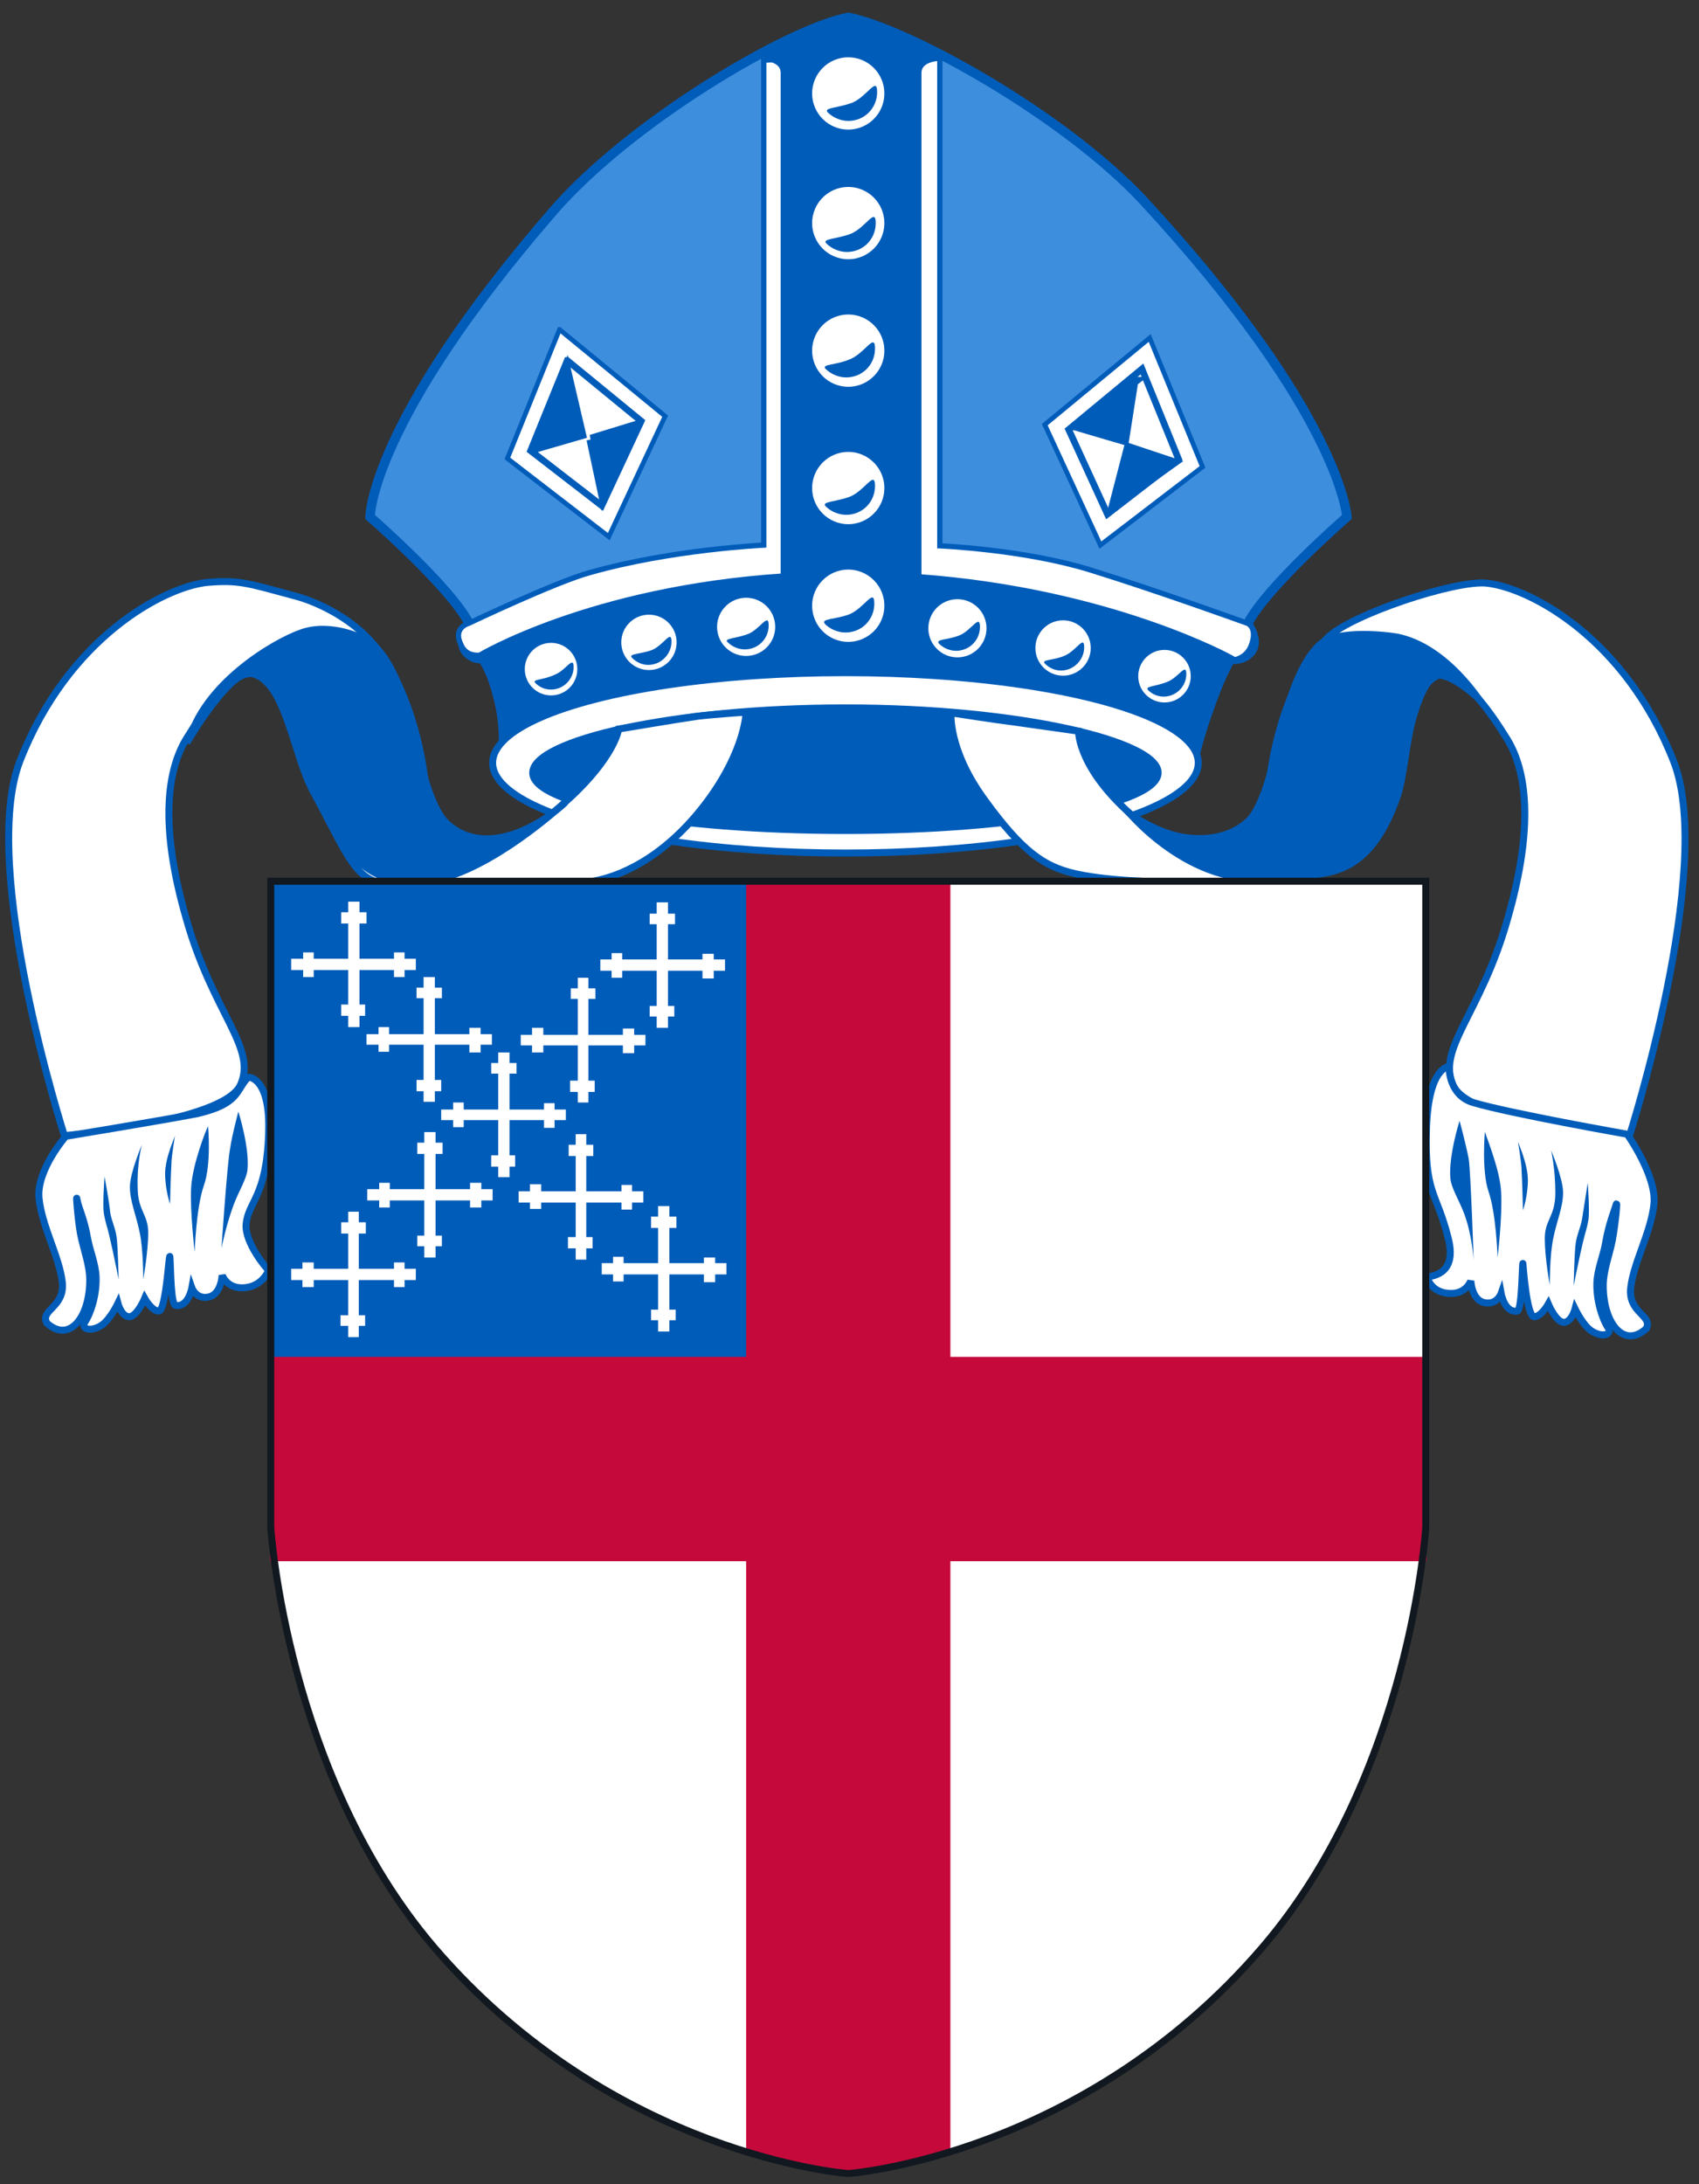 <?xml version="1.0" encoding="UTF-8" standalone="no"?><!DOCTYPE svg PUBLIC "-//W3C//DTD SVG 1.1//EN" "http://www.w3.org/Graphics/SVG/1.1/DTD/svg11.dtd"><svg width="100%" height="100%" viewBox="0 0 158 203" version="1.1" xmlns="http://www.w3.org/2000/svg" xmlns:xlink="http://www.w3.org/1999/xlink" xml:space="preserve" xmlns:serif="http://www.serif.com/" style="fill-rule:evenodd;clip-rule:evenodd;"><rect x="0" y="0" width="158" height="203" fill="#333333" stroke="none"/><rect id="Artboard1" x="0" y="0" width="158" height="203" style="fill:none;"/><clipPath id="_clip1"><rect x="0" y="0" width="158" height="203"/></clipPath><g clip-path="url(#_clip1)"><g id="gc-shield"><g><g id="Precious_Miter"><g id="Cap"><path id="Cap_Background" d="M78.884,1.613c-5.698,1.113 -20.303,9.758 -27.442,18.011c-17.028,19.648 -17.028,28.424 -17.028,28.424c0,0 7.597,6.615 9.234,9.956c0,0 -1.244,1.571 -0.196,2.685c1.048,1.048 2.161,0.196 2.161,0.196c0,0 6.157,-4.453 18.142,-5.894c11.593,-1.441 15.129,-1.441 15.129,-1.441c0,0 3.537,0 15.13,1.441c11.985,1.441 19.255,6.025 19.255,6.025c0,0 1.9,0.786 2.947,-0.327c1.048,-1.048 -0.196,-2.685 -0.196,-2.685c1.637,-3.341 9.235,-9.956 9.235,-9.956c0,0 -0.524,-9.496 -18.928,-29.407c-7.467,-7.99 -21.81,-15.915 -27.443,-17.028Z" style="fill:#3e8ede;fill-rule:nonzero;stroke:#005cb9;stroke-width:0.88px;"/><g id="Center_Accents"><path id="Left_Cap_Accent" d="M43.583,57.938c0,0 8.121,-3.864 11.265,-4.715c7.597,-2.162 16.177,-2.555 16.177,-2.555l0,-45.06l2.227,-0.197l0.262,48.204l-27.901,7.074c0,0 -2.096,0.851 -2.751,-0.786c-0.786,-1.572 0.721,-1.965 0.721,-1.965Z" style="fill:#fff;fill-rule:nonzero;stroke:#005cb9;stroke-width:0.49px;"/><path id="Right_Cap_Accent" d="M116.02,57.938c0,0 -8.514,-3.078 -14.671,-4.977c-6.156,-1.9 -13.95,-2.227 -13.95,-2.227l0,-45.519l-2.423,-0.721l-0.917,49.187l29.734,7.728c0,0 1.9,0.262 2.554,-1.375c0.655,-1.703 -0.327,-2.096 -0.327,-2.096Z" style="fill:#fff;fill-rule:nonzero;stroke:#005cb9;stroke-width:0.49px;"/></g><path id="Center_Cap_Dark" d="M85.368,53.681l0,-46.894c0,-1.376 1.834,-1.441 1.834,-1.441l-8.318,-3.537l-7.728,3.537c0,0 1.768,0.065 1.768,1.441l0,46.828c-18.076,1.179 -28.359,7.401 -28.359,7.401c0,0 0.917,0.917 1.638,3.799c0.72,2.816 0.458,4.716 0.458,4.716c0,0 6.877,-6.222 32.158,-6.157c27.508,0.066 32.42,6.877 32.42,6.877c0,0 0.262,-1.441 1.441,-4.715c1.179,-3.275 1.899,-4.258 1.899,-4.258c0,0 -11.199,-6.287 -29.211,-7.597Z" style="fill:#005cb9;fill-rule:nonzero;stroke:#005cb9;stroke-width:0.65px;"/><g id="Left_Gem"><path d="M52.032,30.627l9.824,8.056l-5.24,11.199l-9.431,-7.27l4.847,-11.985Z" style="fill:#fff;fill-rule:nonzero;stroke:#005cb9;stroke-width:0.44px;"/><path d="M52.752,33.509l6.877,5.632l-3.668,7.86l-6.615,-5.109l3.406,-8.383Z" style="fill:none;stroke:#005cb9;stroke-width:0.62px;"/><path d="M52.687,34.491l-2.686,7.073l4.061,-1.178l-1.375,-5.895Z" style="fill:#005cb9;fill-rule:nonzero;stroke:#005cb9;stroke-width:0.88px;"/><path d="M54.979,40.844l1.113,5.24l2.948,-6.484l-4.061,1.244Z" style="fill:#005cb9;fill-rule:nonzero;stroke:#005cb9;stroke-width:0.88px;"/></g><g id="Right_Gem"><path d="M106.916,31.413l-9.758,8.056l5.174,11.199l9.496,-7.27l-4.912,-11.985Z" style="fill:#fff;fill-rule:nonzero;stroke:#005cb9;stroke-width:0.44px;"/><path d="M106.196,34.295l-6.812,5.632l3.603,7.859l6.615,-5.108l-3.406,-8.383Z" style="fill:none;stroke:#005cb9;stroke-width:0.62px;"/><path d="M105.41,35.473l-5.305,4.127l4.453,1.31l0.852,-5.437Z" style="fill:#005cb9;fill-rule:nonzero;stroke:#005cb9;stroke-width:0.88px;"/><path d="M103.576,46.935l1.375,-5.305l4.127,1.375l-5.502,3.93Z" style="fill:#005cb9;fill-rule:nonzero;stroke:#005cb9;stroke-width:0.88px;"/></g><ellipse id="Cap_Exterior_Shadow" cx="78.623" cy="70.906" rx="32.813" ry="8.383" style="fill:#fff;stroke:#005cb9;stroke-width:0.65px;"/><path id="Cap_Interior_Shadow" d="M78.623,77.194c16.046,0 29.079,-2.424 29.079,-5.371c0,-2.947 -13.033,-6.026 -29.079,-6.026c-16.047,0 -29.08,3.013 -29.08,6.026c-0.066,2.947 12.968,5.371 29.08,5.371Z" style="fill:#005cb9;fill-rule:nonzero;stroke:#005cb9;stroke-width:0.65px;"/></g><g id="Precious_Stones"><g id="Left_Stones"><g id="Left_Stone_Right"><circle cx="69.388" cy="58.266" r="3.144" style="fill:#fff;stroke:#005cb9;stroke-width:0.88px;"/><path d="M67.685,59.706c0.393,0.393 0.982,0.655 1.572,0.655c1.244,0 2.227,-0.982 2.227,-2.226c0,-1.245 -0.786,0.327 -1.9,0.786c-1.179,0.458 -2.358,0.393 -1.899,0.785Z" style="fill:#005cb9;fill-rule:nonzero;"/></g><g id="Left_Stone_Middle"><circle cx="60.349" cy="59.706" r="3.013" style="fill:#fff;stroke:#005cb9;stroke-width:0.88px;"/><path d="M58.778,61.147c0.393,0.393 0.917,0.655 1.506,0.655c1.179,0 2.161,-0.982 2.161,-2.161c0,-1.179 -0.72,0.327 -1.834,0.786c-1.113,0.393 -2.226,0.327 -1.833,0.72Z" style="fill:#005cb9;fill-rule:nonzero;"/></g><g id="Left_Stone_Left"><circle cx="51.246" cy="62.195" r="2.882" style="fill:#fff;stroke:#005cb9;stroke-width:0.88px;"/><path d="M49.805,63.505c0.393,0.393 0.917,0.59 1.441,0.59c1.113,0 2.096,-0.917 2.096,-2.096c0,-1.114 -0.721,0.327 -1.769,0.72c-1.113,0.524 -2.161,0.393 -1.768,0.786Z" style="fill:#005cb9;fill-rule:nonzero;"/></g></g><g id="Right_Stones"><g id="Right_Stone_Right"><circle cx="108.292" cy="62.85" r="2.882" style="fill:#fff;stroke:#005cb9;stroke-width:0.88px;"/><path d="M106.785,64.16c0.393,0.393 0.917,0.59 1.441,0.59c1.114,0 2.096,-0.917 2.096,-2.096c0,-1.114 -0.72,0.327 -1.768,0.72c-1.114,0.459 -2.162,0.393 -1.769,0.786Z" style="fill:#005cb9;fill-rule:nonzero;"/></g><g id="Right_Stone_Middle"><circle cx="98.86" cy="60.23" r="3.013" style="fill:#fff;stroke:#005cb9;stroke-width:0.88px;"/><path d="M97.158,61.671c0.392,0.393 0.916,0.655 1.506,0.655c1.179,0 2.161,-0.982 2.161,-2.161c0,-1.179 -0.72,0.327 -1.834,0.786c-1.048,0.458 -2.161,0.327 -1.833,0.72Z" style="fill:#005cb9;fill-rule:nonzero;"/></g><g id="Right_Stone_Left"><circle cx="89.036" cy="58.397" r="3.144" style="fill:#fff;stroke:#005cb9;stroke-width:0.88px;"/><path d="M87.333,59.837c0.393,0.393 0.983,0.655 1.572,0.655c1.245,0 2.227,-0.982 2.227,-2.226c0,-1.245 -0.786,0.327 -1.899,0.786c-1.114,0.458 -2.293,0.327 -1.9,0.785Z" style="fill:#005cb9;fill-rule:nonzero;"/></g></g><g id="Center_Stones"><g id="Center_Stone_Bottom"><circle cx="78.884" cy="56.301" r="3.799" style="fill:#fff;stroke:#005cb9;stroke-width:0.88px;"/><path d="M76.723,58.004c0.459,0.458 1.179,0.786 1.9,0.786c1.506,0 2.685,-1.179 2.685,-2.686c0,-1.506 -0.917,0.393 -2.293,0.983c-1.375,0.524 -2.75,0.393 -2.292,0.917Z" style="fill:#005cb9;fill-rule:nonzero;"/></g><g id="Center_Stone_Middle_Bottom"><circle cx="78.884" cy="45.363" r="3.799" style="fill:#fff;stroke:#005cb9;stroke-width:0.88px;"/><path d="M76.789,47.066c0.458,0.458 1.179,0.786 1.899,0.786c1.506,0 2.685,-1.179 2.685,-2.685c0,-1.507 -0.917,0.393 -2.292,0.982c-1.375,0.524 -2.751,0.459 -2.292,0.917Z" style="fill:#005cb9;fill-rule:nonzero;"/></g><g id="Center_Stone_Middle"><circle cx="78.884" cy="32.592" r="3.799" style="fill:#fff;stroke:#005cb9;stroke-width:0.88px;"/><path d="M76.789,34.295c0.458,0.458 1.179,0.785 1.899,0.785c1.506,0 2.685,-1.178 2.685,-2.685c0,-1.506 -0.917,0.393 -2.292,0.983c-1.375,0.589 -2.751,0.458 -2.292,0.917Z" style="fill:#005cb9;fill-rule:nonzero;"/></g><g id="Center_Stone_Middle_Top"><circle cx="78.884" cy="20.737" r="3.799" style="fill:#fff;stroke:#005cb9;stroke-width:0.88px;"/><path d="M76.854,22.636c0.459,0.459 1.179,0.786 1.9,0.786c1.506,0 2.685,-1.178 2.685,-2.685c0,-1.506 -0.917,0.393 -2.293,0.983c-1.375,0.524 -2.75,0.458 -2.292,0.916Z" style="fill:#005cb9;fill-rule:nonzero;"/></g><g id="Center_Stone_Top"><circle cx="78.884" cy="8.686" r="3.799" style="fill:#fff;stroke:#005cb9;stroke-width:0.88px;"/><path d="M76.985,10.454c0.459,0.459 1.179,0.786 1.899,0.786c1.507,0 2.686,-1.179 2.686,-2.685c0,-1.506 -0.917,0.393 -2.293,0.983c-1.375,0.523 -2.75,0.458 -2.292,0.916Z" style="fill:#005cb9;fill-rule:nonzero;"/></g></g></g><g id="Right_Lappet"><path id="Right_Lappet_Outline" d="M100.301,67.959c0,0 -0.131,3.799 6.026,8.711c6.484,2.947 11.134,0.524 11.789,-4.52c0.393,-3.143 1.899,-9.431 5.37,-12.902c2.096,-2.096 11.855,-5.371 14.802,-5.043c4.061,0.458 12.903,5.174 17.356,16.57c3.865,9.89 -4.126,34.843 -4.126,34.843c0,0 -14.802,-1.244 -16.374,-4.715c-1.571,-3.472 2.555,-6.615 5.044,-15.457c2.554,-8.842 1.702,-13.885 0,-16.701c-3.734,-6.091 -5.698,-6.222 -6.288,-6.026c-3.013,0.917 -2.947,8.253 -3.93,11.2c-1.964,5.763 -4.715,7.008 -7.401,7.335c-6.091,0.786 -17.29,1.179 -22.661,-0.065c-2.816,-0.655 -4.846,-2.031 -8.318,-6.812c-3.471,-4.715 -3.143,-8.121 -3.143,-8.121c0,0 4.191,0.655 5.829,0.851c1.375,0.197 6.025,0.852 6.025,0.852Z" style="fill:#fff;fill-rule:nonzero;stroke:#005cb9;stroke-width:0.65px;"/><g id="Right_Lappet_Shadow"><path d="M129.381,59.052c-3.34,-0.393 -5.764,-0.066 -6.746,0.851c-4.257,4.192 -3.602,15.195 -7.663,17.291c-4.847,2.488 -10.348,-1.965 -10.348,-1.965c0,0 5.96,7.532 13.885,6.418c13.688,-0.262 10.675,-12.837 14.474,-18.404c1.114,-1.637 4.912,2.162 4.912,2.162c0,0 -3.536,-5.764 -8.514,-6.353Z" style="fill:#005cb9;fill-rule:nonzero;"/><path d="M129.381,59.052c-3.34,-0.393 -5.764,-0.066 -6.746,0.851c-4.257,4.192 -3.602,15.195 -7.663,17.291c-4.847,2.488 -10.348,-1.965 -10.348,-1.965c0,0 5.96,7.532 13.885,6.418c13.688,-0.262 10.675,-12.837 14.474,-18.404c1.114,-1.637 4.912,2.162 4.912,2.162c0,0 -3.536,-5.764 -8.514,-6.353Z" style="fill:none;stroke:#005cb9;stroke-width:0.49px;"/></g><g id="Right_Lappet_Fringes"><path id="Right_Lappet_Fringe_-_Outline" d="M151.322,105.422c0,0 2.75,3.864 2.488,6.484c-0.262,2.62 -1.899,5.436 -2.161,7.794c-0.262,2.357 2.096,2.554 1.441,3.798c-2.096,1.9 -3.995,-0.524 -3.995,-3.995c0,-1.441 0.589,-2.882 0.851,-4.257c0.262,-1.375 0.524,-3.995 0.328,-3.209c-0.197,0.655 -0.655,1.703 -0.983,3.602c-0.196,1.113 -0.72,2.292 -0.786,3.537c-0.065,1.637 0.459,3.34 1.048,4.257c0.393,0.655 -0.589,0.917 -1.572,0.262c-0.786,-0.524 -1.506,-2.031 -1.506,-2.031c0,0 -0.327,1.245 -1.048,1.245c-0.72,0 -1.441,-1.703 -1.441,-1.703c0,0 -0.655,1.179 -1.31,1.179c-0.72,0 -1.048,-4.912 -1.048,-4.912c-0.065,-0.524 -0.065,4.322 -0.524,4.388c-1.178,0.196 -1.506,-1.637 -1.506,-1.637c0,0 -0.393,1.113 -1.572,0.851c-1.179,-0.262 -1.244,-2.03 -1.244,-2.03c0,0 -0.393,1.179 -1.834,1.179c-1.899,0 -2.227,-1.507 -2.227,-1.507c0.066,-0.131 2.882,0 1.965,-3.602c-1.113,-4.454 -2.227,-4.061 -2.03,-10.283c0.196,-5.698 2.095,-5.698 2.095,-5.698c0,0.328 0.066,2.686 2.227,3.341c3.537,1.047 14.344,2.947 14.344,2.947Z" style="fill:#fff;fill-rule:nonzero;stroke:#005cb9;stroke-width:0.65px;"/><g id="Right_Lappet_Fringe_-_Solid"><path d="M135.734,104.177c0,0 -1.048,3.275 -0.852,5.371c0.066,0.851 0.852,2.096 1.31,3.34c0.721,1.965 0.852,4.257 0.852,4.257c0,0 -0.262,-8.055 -0.459,-9.431c-0.262,-1.375 -0.851,-3.537 -0.851,-3.537Z" style="fill:#005cb9;fill-rule:nonzero;"/><path d="M138.092,105.16c-0.066,0.065 1.441,3.537 1.506,5.698c0.131,2.161 -0.327,6.025 -0.327,6.025c0,0 -0.131,-4.126 -0.852,-6.156c-0.655,-1.965 -0.327,-5.567 -0.327,-5.567Z" style="fill:#005cb9;fill-rule:nonzero;"/><path d="M141.17,106.142c0,0.066 0.917,2.031 0.917,3.537c0,1.506 -0.459,2.816 -0.459,2.816c0,0 -0.065,-2.816 -0.131,-3.798c0,-0.59 -0.327,-2.555 -0.327,-2.555Z" style="fill:#005cb9;fill-rule:nonzero;"/><path d="M144.248,106.928c0,0 1.114,2.62 1.114,3.93c0,1.31 -0.59,2.62 -0.917,4.257c-0.328,1.506 -0.328,4.323 -0.328,4.323c0,0 -0.458,-2.555 -0.458,-4.323c0,-1.768 0.982,-2.03 0.982,-4.257c0,-2.227 -0.393,-3.93 -0.393,-3.93Z" style="fill:#005cb9;fill-rule:nonzero;"/><path d="M147.654,109.941c0,0 0.196,2.62 0.065,3.406c-0.131,0.851 -0.262,1.048 -0.524,2.161c-0.327,1.375 -0.851,3.995 -0.851,3.995c0,0 0.066,-3.144 0.197,-3.995c0.131,-0.851 0.458,-1.441 0.589,-2.227c0.131,-0.851 0.524,-3.34 0.524,-3.34Z" style="fill:#005cb9;fill-rule:nonzero;"/></g></g></g><g id="Left_Lappet"><g id="Left_Lappet_Outline"><path d="M64.803,66.583c-1.375,0.197 -7.27,1.179 -7.27,1.179c0,0 -0.393,3.21 -6.549,8.122c-6.484,4.388 -10.872,1.244 -11.527,-3.799c-0.393,-3.144 -1.9,-9.431 -5.371,-12.902c-2.096,-2.096 -4.912,-3.341 -6.68,-3.799c-4.389,-1.179 -5.174,-1.507 -8.187,-1.245c-4.061,0.459 -12.903,5.175 -17.356,16.571c-3.864,9.889 4.126,34.843 4.126,34.843c0,0 14.802,-1.245 16.374,-4.716c1.571,-3.471 -2.555,-6.615 -5.044,-15.457c-2.554,-8.841 -1.702,-13.884 0,-16.701c3.734,-6.091 5.698,-6.222 6.288,-6.025c3.013,0.917 3.668,7.466 5.502,10.872c2.816,5.174 3.602,7.532 5.698,8.383c3.34,1.31 15.391,0.917 20.368,0c3.21,-0.589 7.205,-2.816 10.676,-7.532c3.471,-4.715 3.537,-8.187 3.537,-8.187c0,0 -2.948,0.197 -4.585,0.393Z" style="fill:#fff;fill-rule:nonzero;"/><path d="M64.803,66.583c-1.375,0.197 -7.27,1.179 -7.27,1.179c0,0 -0.393,3.21 -6.549,8.122c-6.484,4.388 -10.872,1.244 -11.527,-3.799c-0.393,-3.144 -1.9,-9.431 -5.371,-12.902c-2.096,-2.096 -4.912,-3.341 -6.68,-3.799c-4.389,-1.179 -5.174,-1.507 -8.187,-1.245c-4.061,0.459 -12.903,5.175 -17.356,16.571c-3.864,9.889 4.126,34.843 4.126,34.843c0,0 14.802,-1.245 16.374,-4.716c1.571,-3.471 -2.555,-6.615 -5.044,-15.457c-2.554,-8.841 -1.702,-13.884 0,-16.701c3.734,-6.091 5.698,-6.222 6.288,-6.025c3.013,0.917 3.668,7.466 5.502,10.872c2.816,5.174 3.602,7.532 5.698,8.383c3.34,1.31 15.391,0.917 20.368,0c3.21,-0.589 7.205,-2.816 10.676,-7.532c3.471,-4.715 3.537,-8.187 3.537,-8.187c0,0 -2.948,0.197 -4.585,0.393Z" style="fill:none;stroke:#005cb9;stroke-width:0.65px;"/></g><g id="Left_Lappet_Shadow"><g><path d="M51.704,75.425c0.59,-0.458 0.917,-0.786 0.917,-0.786c0,0 -0.327,0.262 -0.917,0.786Z" style="fill:#005cb9;fill-rule:nonzero;"/><path d="M42.6,77.325c-4.06,-2.096 -3.471,-13.099 -7.662,-17.291c-0.983,-0.917 -4.258,-2.227 -6.877,-1.31c-2.686,0.917 -9.301,4.912 -10.611,10.348c0,0 4.323,-7.466 6.353,-6.418c4.651,2.423 5.044,18.928 13.689,19.255c4.715,1.114 11.789,-4.388 14.278,-6.549c-1.769,1.441 -5.502,3.864 -9.17,1.965Z" style="fill:#005cb9;fill-rule:nonzero;"/></g><g><path d="M51.704,75.425c0.59,-0.458 0.917,-0.786 0.917,-0.786c0,0 -0.327,0.262 -0.917,0.786Z" style="fill:none;stroke:#005cb9;stroke-width:0.49px;"/><path d="M42.6,77.325c-4.06,-2.096 -3.471,-13.099 -7.662,-17.291c-0.983,-0.917 -4.258,-2.227 -6.877,-1.31c-2.686,0.917 -9.301,4.912 -10.611,10.348c0,0 4.323,-7.466 6.353,-6.418c4.651,2.423 5.044,18.928 13.689,19.255c4.715,1.114 11.789,-4.388 14.278,-6.549c-1.769,1.441 -5.502,3.864 -9.17,1.965Z" style="fill:none;stroke:#005cb9;stroke-width:0.49px;"/></g></g><g id="Left_Lappet_Fringes"><path id="Left_Lappet_Fringe_-_Outline" d="M6.12,105.618c0,0 -2.751,3.144 -2.489,5.764c0.262,2.62 1.899,5.436 2.161,7.794c0.262,2.358 -2.095,2.554 -1.441,3.798c2.096,1.9 3.996,-0.524 3.996,-3.995c0,-1.441 -0.59,-2.882 -0.852,-4.257c-0.262,-1.375 -0.458,-4.061 -0.327,-3.209c0.131,0.786 0.655,1.703 0.982,3.602c0.197,1.113 0.721,2.292 0.786,3.537c0.066,1.637 -0.458,3.34 -1.048,4.257c-0.393,0.655 0.59,0.917 1.572,0.262c0.786,-0.524 1.506,-2.03 1.506,-2.03c0,0 0.328,1.244 1.048,1.244c0.721,0 1.441,-1.703 1.441,-1.703c0,0 0.655,1.179 1.31,1.179c0.721,0 0.983,-6.157 1.048,-4.912c0.066,1.048 0.066,4.323 0.524,4.388c1.179,0.197 1.506,-1.637 1.506,-1.637c0,0 0.393,1.113 1.572,0.851c1.179,-0.262 1.245,-2.03 1.245,-2.03c0,0 0.393,1.179 1.834,1.179c1.899,0 2.488,-1.638 2.488,-1.638c-0.196,-0.131 -2.226,-2.554 -2.095,-4.257c0.196,-2.161 1.899,-2.489 2.095,-8.449c0.197,-5.305 -1.899,-5.239 -1.899,-5.239c-1.179,1.244 -0.786,2.489 -4.781,3.405c-3.078,0.59 -12.182,2.096 -12.182,2.096Z" style="fill:#fff;fill-rule:nonzero;stroke:#005cb9;stroke-width:0.65px;"/><g id="Left_Lappet_Fringe_-_Solid"><path d="M22.166,103.326c0,0 1.048,3.275 0.851,5.371c-0.065,0.851 -0.851,2.095 -1.309,3.34c-0.721,1.965 -1.114,3.995 -1.114,3.995c0,0 0.524,-7.728 0.786,-9.169c0.197,-1.376 0.786,-3.537 0.786,-3.537Z" style="fill:#005cb9;fill-rule:nonzero;"/><path d="M19.35,104.701c-0.131,0.131 -1.441,3.472 -1.572,5.633c-0.131,2.161 0.327,6.025 0.327,6.025c0,0 0.131,-4.126 0.852,-6.156c0.72,-2.03 0.393,-5.502 0.393,-5.502Z" style="fill:#005cb9;fill-rule:nonzero;"/><path d="M16.272,105.553c0,0.131 -0.917,2.03 -0.917,3.537c0,1.506 0.458,2.816 0.458,2.816c0,0 0.066,-2.816 0.131,-3.799c0,-0.589 0.328,-2.554 0.328,-2.554Z" style="fill:#005cb9;fill-rule:nonzero;"/><path d="M13.193,106.404c0,0 -1.113,2.62 -1.113,3.93c0,1.31 0.589,2.62 0.917,4.257c0.327,1.506 0.327,4.323 0.327,4.323c0,0 0.459,-2.555 0.459,-4.323c0,-1.768 -0.983,-2.03 -0.983,-4.257c-0.065,-2.292 0.393,-3.93 0.393,-3.93Z" style="fill:#005cb9;fill-rule:nonzero;"/><path d="M9.722,109.351c0,0 -0.196,2.62 -0.065,3.406c0.131,0.852 0.262,1.048 0.524,2.162c0.327,1.375 0.851,3.995 0.851,3.995c0,0 -0.066,-3.144 -0.197,-3.995c-0.131,-0.852 -0.458,-1.441 -0.589,-2.227c-0.065,-0.852 -0.524,-3.341 -0.524,-3.341Z" style="fill:#005cb9;fill-rule:nonzero;"/></g></g></g></g><g id="Shield"><path id="Shield_Background" d="M78.884,81.909l-53.705,0l0,60.059c0,0 1.441,22.923 15.195,39.035c16.701,19.452 38.51,21.024 38.51,21.024c0,0 21.81,-1.572 38.511,-21.024c13.82,-16.112 15.195,-39.035 15.195,-39.035l0,-60.059l-53.706,0Z" style="fill:#fff;fill-rule:nonzero;"/><g id="Saltire"><rect id="Azure" x="25.179" y="81.909" width="44.274" height="44.274" style="fill:#005cb9;"/><g id="Cross_Crosslets"><path d="M37.623,117.931l0,-0.589l-0.983,0l0,0.589l-3.274,0l0,-3.274l0.655,0l0,-1.048l-0.655,0l0,-0.983l-0.983,0l0,0.983l-0.655,0l0,1.048l0.655,0l0,3.274l-3.209,0l0,-0.589l-1.048,0l0,0.589l-1.048,0l0,1.048l1.048,0l0,0.655l1.048,0l0,-0.655l3.209,0l0,3.275l-0.72,0l0,0.982l0.72,0l0,1.048l0.983,0l0,-1.048l0.589,0l0,-0.982l-0.589,0l0,-3.275l3.274,0l0,0.655l0.983,0l0,-0.655l1.048,0l0,-1.048l-1.048,0Z" style="fill:#fff;fill-rule:nonzero;"/><path d="M44.762,110.53l0,-0.589l-1.048,0l0,0.589l-3.209,0l0,-3.274l0.655,0l0,-1.048l-0.655,0l0,-0.983l-1.048,0l0,0.983l-0.655,0l0,1.048l0.655,0l0,3.274l-3.21,0l0,-0.589l-0.982,0l0,0.589l-1.113,0l0,1.048l1.113,0l0,0.655l0.982,0l0,-0.655l3.21,0l0,3.275l-0.655,0l0,0.982l0.655,0l0,1.048l1.048,0l0,-1.048l0.589,0l0,-0.982l-0.589,0l0,-3.275l3.209,0l0,0.655l1.048,0l0,-0.655l1.048,0l0,-1.048l-1.048,0Z" style="fill:#fff;fill-rule:nonzero;"/><path d="M51.573,103.129l0,-0.589l-0.982,0l0,0.589l-3.209,0l0,-3.34l0.654,0l0,-0.982l-0.654,0l0,-0.983l-1.048,0l0,0.983l-0.655,0l0,0.982l0.655,0l0,3.34l-3.21,0l0,-0.654l-0.982,0l0,0.654l-1.113,0l0,0.983l1.113,0l0,0.655l0.982,0l0,-0.655l3.21,0l0,3.275l-0.655,0l0,1.048l0.655,0l0,0.982l1.048,0l0,-0.982l0.523,0l0,-1.048l-0.523,0l0,-3.275l3.209,0l0,0.72l0.982,0l0,-0.72l1.048,0l0,-0.983l-1.048,0Z" style="fill:#fff;fill-rule:nonzero;"/><path d="M44.696,96.122l0,-0.59l-1.048,0l0,0.59l-3.209,0l0,-3.341l0.655,0l0,-0.982l-0.655,0l0,-0.983l-1.048,0l0,0.983l-0.655,0l0,0.982l0.655,0l0,3.341l-3.209,0l0,-0.655l-0.982,0l0,0.655l-1.114,0l0,0.982l1.114,0l0,0.655l0.982,0l0,-0.655l3.209,0l0,3.275l-0.655,0l0,1.048l0.655,0l0,0.982l1.048,0l0,-0.982l0.59,0l0,-1.048l-0.59,0l0,-3.275l3.209,0l0,0.72l1.048,0l0,-0.72l1.048,0l0,-0.982l-1.048,0Z" style="fill:#fff;fill-rule:nonzero;"/><path d="M37.623,89.114l0,-0.59l-0.983,0l0,0.59l-3.209,0l0,-3.275l0.655,0l0,-1.048l-0.655,0l0,-0.982l-1.048,0l0,0.982l-0.655,0l0,1.048l0.655,0l0,3.275l-3.209,0l0,-0.59l-0.982,0l0,0.59l-1.114,0l0,1.048l1.114,0l0,0.654l0.982,0l0,-0.654l3.209,0l0,3.209l-0.655,0l0,1.048l0.655,0l0,1.048l1.048,0l0,-1.048l0.524,0l0,-1.048l-0.524,0l0,-3.209l3.209,0l0,0.654l0.983,0l0,-0.654l1.048,0l0,-1.048l-1.048,0Z" style="fill:#fff;fill-rule:nonzero;"/><path d="M58.974,96.187l0,-0.589l-1.048,0l0,0.589l-3.209,0l0,-3.34l0.655,0l0,-0.983l-0.655,0l0,-0.982l-0.982,0l0,0.982l-0.655,0l0,0.983l0.655,0l0,3.34l-3.21,0l0,-0.655l-1.048,0l0,0.655l-1.048,0l0,0.982l1.048,0l0,0.655l1.048,0l0,-0.655l3.21,0l0,3.275l-0.721,0l0,1.048l0.721,0l0,0.983l0.982,0l0,-0.983l0.589,0l0,-1.048l-0.589,0l0,-3.275l3.209,0l0,0.721l1.048,0l0,-0.721l1.048,0l0,-0.982l-1.048,0Z" style="fill:#fff;fill-rule:nonzero;"/><path d="M66.375,89.179l0,-0.524l-1.048,0l0,0.524l-3.209,0l0,-3.275l0.655,0l0,-0.982l-0.655,0l0,-1.048l-1.048,0l0,1.048l-0.655,0l0,0.982l0.655,0l0,3.275l-3.209,0l0,-0.589l-0.983,0l0,0.589l-1.048,0l0,1.048l1.048,0l0,0.655l0.983,0l0,-0.655l3.209,0l0,3.275l-0.655,0l0,0.982l0.655,0l0,1.048l1.048,0l0,-1.048l0.589,0l0,-0.982l-0.589,0l0,-3.275l3.209,0l0,0.72l1.048,0l0,-0.72l1.048,0l0,-1.048l-1.048,0Z" style="fill:#fff;fill-rule:nonzero;"/><path d="M58.778,110.727l0,-0.59l-0.983,0l0,0.59l-3.275,0l0,-3.275l0.655,0l0,-1.048l-0.655,0l0,-0.982l-0.982,0l0,0.982l-0.655,0l0,1.048l0.655,0l0,3.275l-3.209,0l0,-0.655l-1.048,0l0,0.655l-1.048,0l0,1.048l1.048,0l0,0.589l1.048,0l0,-0.589l3.209,0l0,3.209l-0.72,0l0,1.048l0.72,0l0,1.048l0.982,0l0,-1.048l0.59,0l0,-1.048l-0.59,0l0,-3.209l3.275,0l0,0.655l0.983,0l0,-0.655l1.048,0l0,-1.048l-1.048,0Z" style="fill:#fff;fill-rule:nonzero;"/><path d="M66.506,117.407l0,-0.524l-1.048,0l0,0.524l-3.209,0l0,-3.274l0.655,0l0,-1.048l-0.655,0l0,-0.983l-1.048,0l0,0.983l-0.655,0l0,1.048l0.655,0l0,3.274l-3.209,0l0,-0.589l-0.983,0l0,0.589l-1.048,0l0,1.048l1.048,0l0,0.655l0.983,0l0,-0.655l3.209,0l0,3.275l-0.655,0l0,0.982l0.655,0l0,1.048l1.048,0l0,-1.048l0.589,0l0,-0.982l-0.589,0l0,-3.275l3.209,0l0,0.721l1.048,0l0,-0.721l1.048,0l0,-1.048l-1.048,0Z" style="fill:#fff;fill-rule:nonzero;"/></g></g><path id="St._George_x27_s_Cross" d="M132.656,145.112l-44.275,0l0,54.884l-9.497,2.031l-9.496,-2.031l0,-54.884l-44.275,0l0,-18.994l44.275,0l0,-44.274l18.993,0l0,44.274l44.275,0l0,18.994Z" style="fill:#c6093b;fill-rule:nonzero;"/><path id="Shield_Border_2_" d="M78.884,81.909l-53.705,0l0,60.059c0,0 1.441,22.923 15.195,39.035c16.701,19.452 38.51,21.024 38.51,21.024c0,0 21.81,-1.572 38.511,-21.024c13.82,-16.112 15.195,-39.035 15.195,-39.035l0,-60.059l-53.706,0Z" style="fill:none;stroke:#111820;stroke-width:0.65px;"/></g><g><path d="M91.525,-6.247c59.666,7.008 102.434,61.041 95.426,120.773c-7.008,59.665 -61.041,102.433 -120.772,95.425c-59.732,-7.073 -102.434,-61.106 -95.426,-120.837c7.008,-59.666 61.041,-102.369 120.772,-95.361Z" style="fill:none;"/></g></g></g></g></svg>